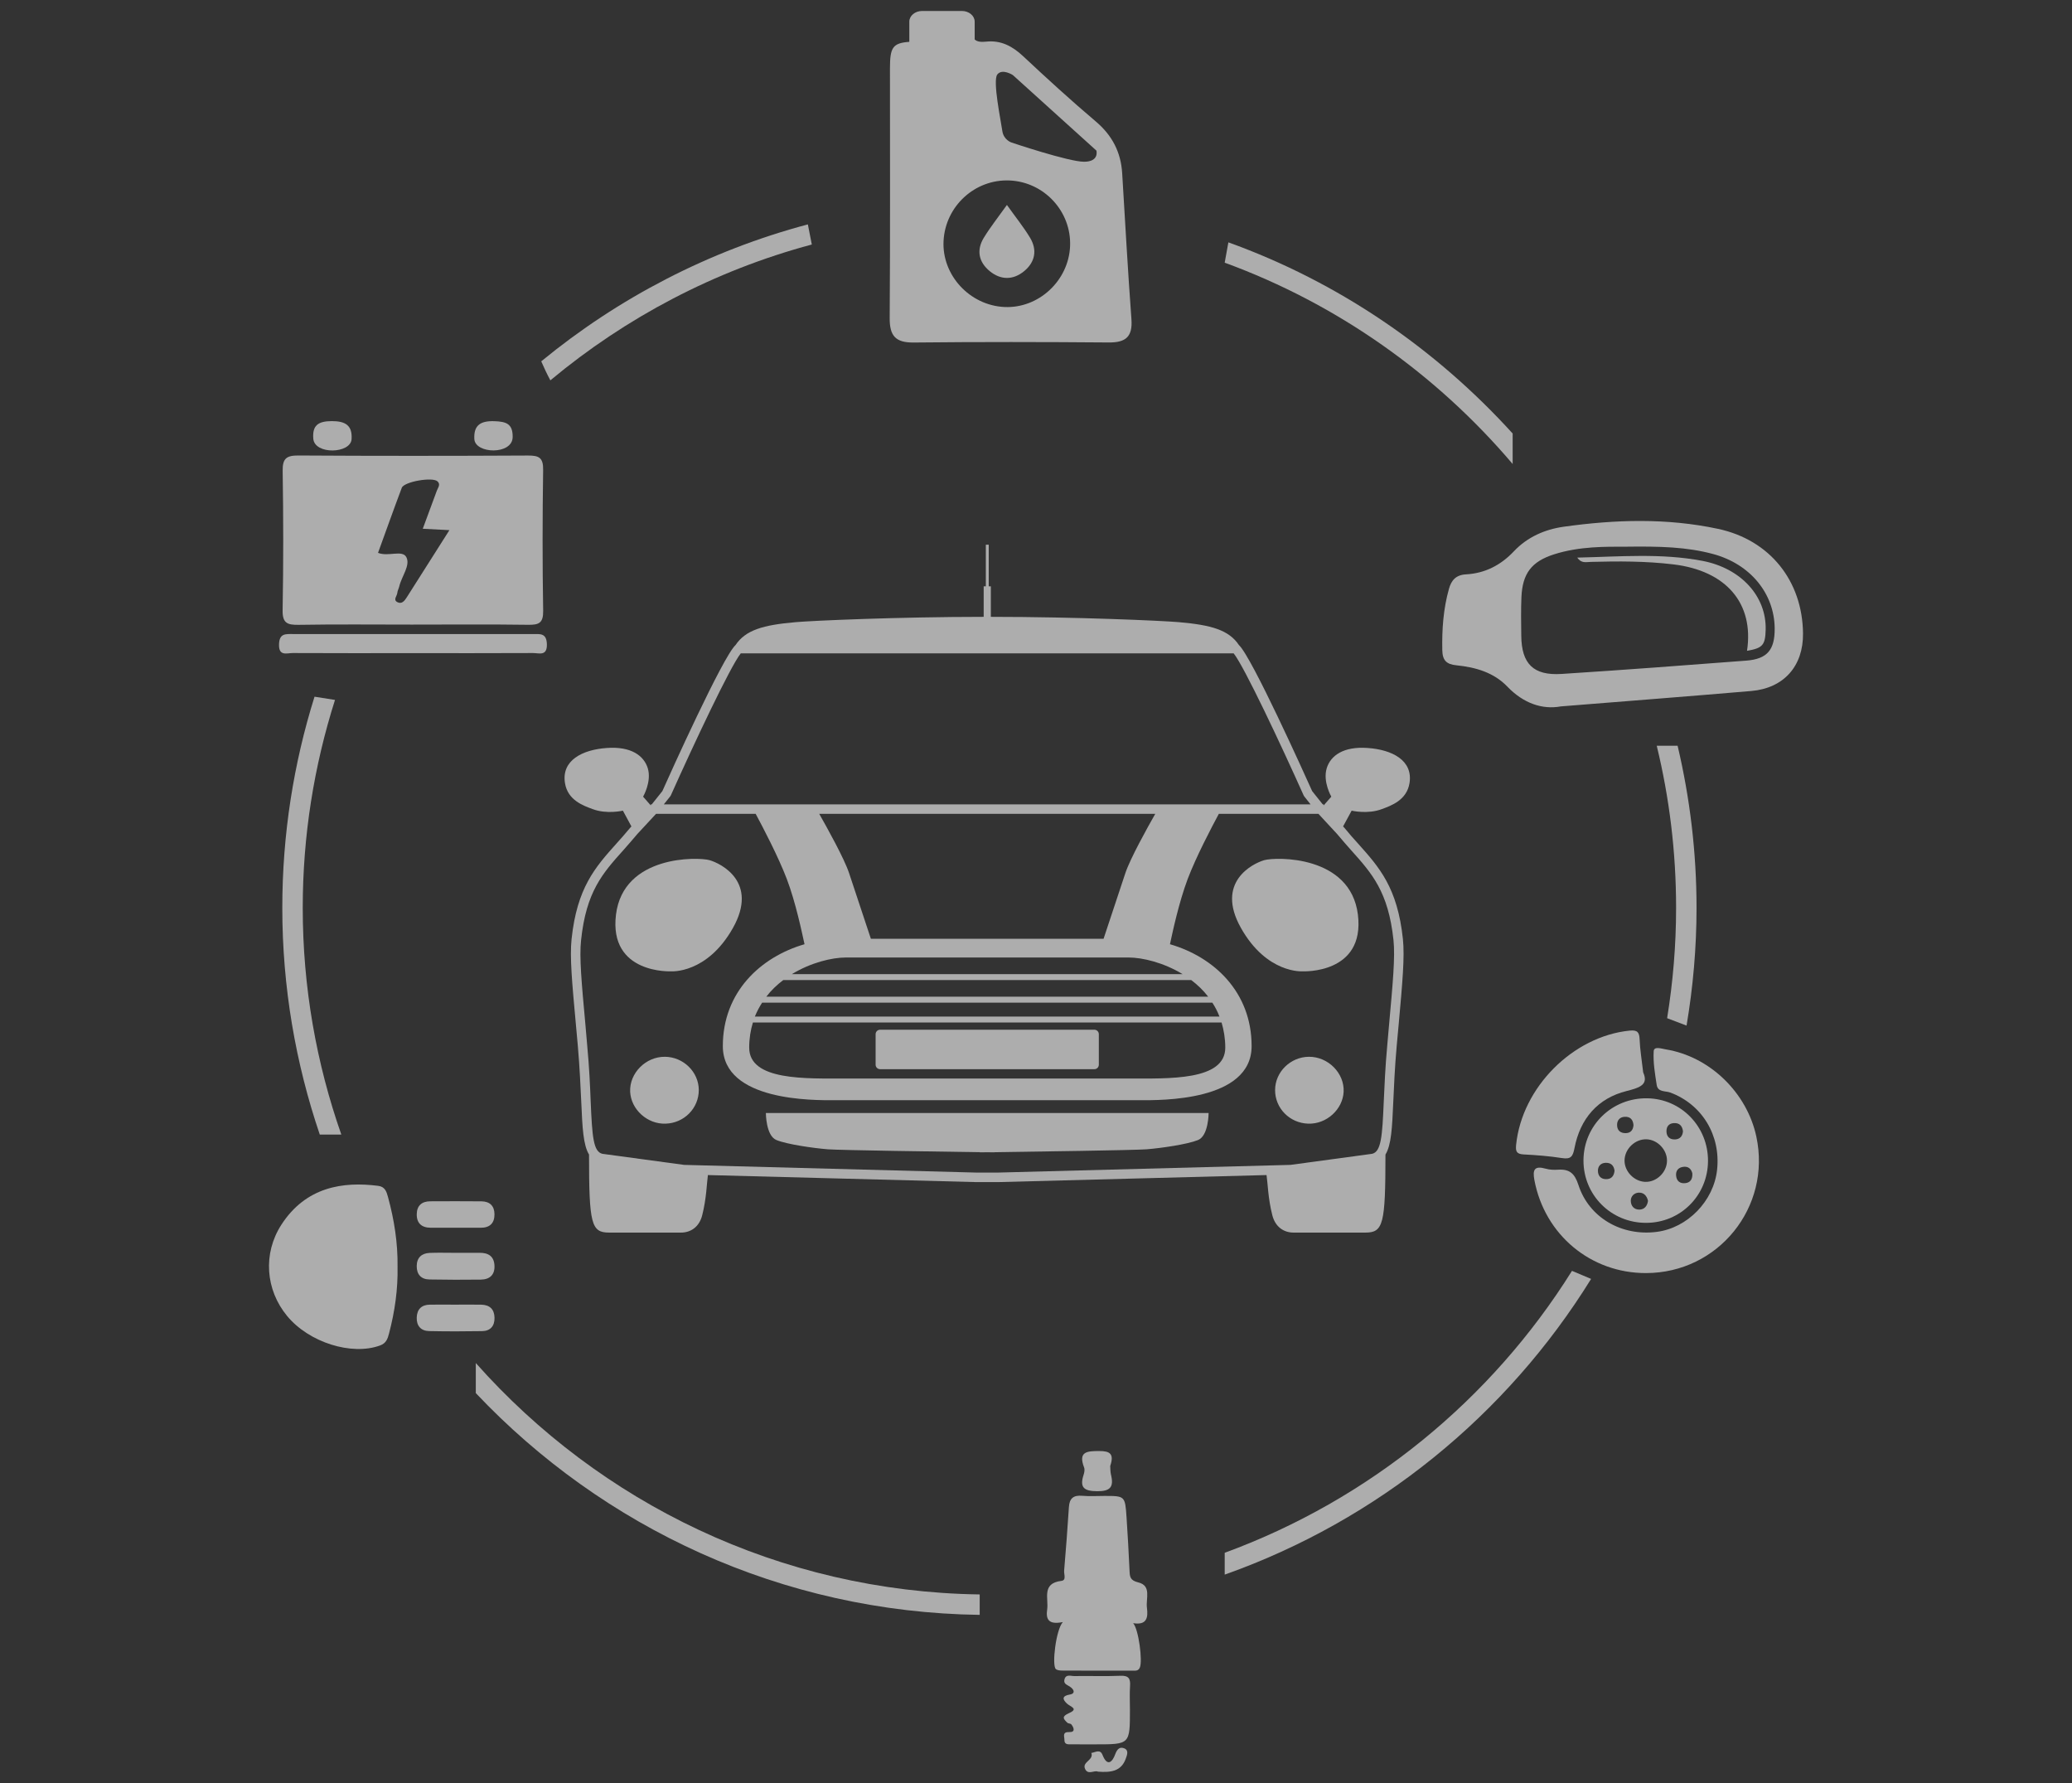 <?xml version="1.0" encoding="utf-8"?>
<!-- Generator: Adobe Illustrator 16.0.4, SVG Export Plug-In . SVG Version: 6.00 Build 0)  -->
<!DOCTYPE svg PUBLIC "-//W3C//DTD SVG 1.1//EN" "http://www.w3.org/Graphics/SVG/1.1/DTD/svg11.dtd">
<svg version="1.1" id="Layer_1" xmlns="http://www.w3.org/2000/svg" xmlns:xlink="http://www.w3.org/1999/xlink" x="0px" y="0px"
	 width="316.176px" height="272.059px" viewBox="0 0 316.176 272.059" enable-background="new 0 0 316.176 272.059"
	 xml:space="preserve">
<rect x="0" y="0" width="316.176" height="272.059" fill="#333333" stroke="none"/>
<g>
	<g>
		<g>
			<rect x="0" y="0" fill="none" width="316.176" height="272.059"/>
		</g>
	</g>
	<g>
		<g opacity="0.6">
			<path fill="#FFFFFF" d="M254.394,155.349l2.965,1.127c0.987-5.843,1.522-11.835,1.522-17.954c0-8.514-1.012-16.788-2.887-24.737
				h-3.184c1.93,7.937,2.953,16.218,2.953,24.737C255.764,144.251,255.282,149.869,254.394,155.349z"/>
		</g>
		<g>
			<g opacity="0.6">
				<path fill="#FFFFFF" d="M123.878,37.305c-0.198-1.044-0.396-2.07-0.603-3.069c-15.11,4.02-28.932,11.238-40.684,20.894
					c0.408,0.948,0.874,1.935,1.392,2.9C95.469,48.453,109.03,41.289,123.878,37.305z"/>
			</g>
			<g opacity="0.6">
				<path fill="#FFFFFF" d="M230.823,70.793v-4.651c-11.77-12.965-26.585-23.118-43.379-29.165l-0.561,3.101
					C204.092,46.372,219.174,57.079,230.823,70.793z"/>
			</g>
			<g opacity="0.6">
				<path fill="#FFFFFF" d="M239.876,193.899c-12.287,19.659-30.925,34.927-52.993,43.015v3.33
					c23.358-8.276,43.062-24.351,55.911-45.117L239.876,193.899z"/>
			</g>
			<g opacity="0.6">
				<path fill="#FFFFFF" d="M72.605,207.964v4.586c19.369,20.483,46.636,33.426,76.892,33.837v-3.118
					C118.94,242.843,91.511,229.264,72.605,207.964z"/>
				<path fill="#FFFFFF" d="M52.084,173.105c-3.799-10.832-5.888-22.463-5.888-34.583c0-11.058,1.736-21.714,4.923-31.731
					l-3.124-0.493c-3.19,10.181-4.917,21.007-4.917,32.224c0,12.096,2.031,23.718,5.718,34.58
					C49.881,173.105,50.979,173.105,52.084,173.105z"/>
			</g>
			<g opacity="0.6">
				<path fill-rule="evenodd" clip-rule="evenodd" fill="#FFFFFF" d="M162.186,247.481c-2.226,0.459-2.606-0.461-2.394-1.916
					c0.244-1.689-0.882-4.003,2.175-4.365c0.795-0.095,0.365-1.015,0.414-1.55c0.271-3.23,0.523-6.467,0.728-9.707
					c0.085-1.339,0.691-1.841,2.028-1.725c1.123,0.097,2.265,0.021,3.4,0.021c3.126,0,3.147,0,3.367,3.258
					c0.182,2.71,0.334,5.426,0.457,8.141c0.042,0.949,0.088,1.491,1.339,1.796c2.052,0.501,1.133,2.47,1.315,3.86
					c0.201,1.496-0.003,2.705-2.101,2.357c0.841,0.943,1.459,5.767,1.021,6.768c-0.247,0.569-0.707,0.475-1.14,0.475
					c-3.554,0.007-7.103,0.013-10.659-0.009c-0.35,0-0.809-0.029-1.032-0.243C160.499,254.069,161.12,248.65,162.186,247.481z"/>
				<path fill-rule="evenodd" clip-rule="evenodd" fill="#FFFFFF" d="M172.422,260.858c0,5.283,0,5.283-5.231,5.283
					c-1.211,0-2.423,0.009-3.632-0.007c-0.502-0.003-1.162,0.116-1.136-0.694c0.019-0.483-0.396-1.215,0.762-1.173
					c0.949,0.034,0.683-0.681,0.293-1.174c-0.12-0.149-0.457-0.11-0.609-0.253c-0.664-0.625-0.868-0.969,0.285-1.478
					c1.493-0.656,0.168-0.961-0.35-1.449c-0.696-0.654-0.785-1.171,0.497-1.382c0.712-0.116,0.73-0.676-0.037-1.193
					c-0.451-0.307-0.999-0.414-0.834-1.09c0.22-0.874,0.98-0.514,1.503-0.526c2.345-0.04,4.693,0.055,7.033-0.043
					c1.255-0.055,1.55,0.423,1.474,1.554C172.358,258.434,172.422,259.652,172.422,260.858z"/>
				<path fill-rule="evenodd" clip-rule="evenodd" fill="#FFFFFF" d="M169.414,223.665c0.024,0.325,0,0.858,0.121,1.355
					c0.46,1.86-0.121,2.521-2.131,2.499c-1.991-0.016-2.686-0.562-2.052-2.502c0.112-0.351,0.201-0.795,0.078-1.112
					c-0.943-2.456,0.464-2.511,2.312-2.515C169.365,221.386,170.048,221.809,169.414,223.665z"/>
				<path fill-rule="evenodd" clip-rule="evenodd" fill="#FFFFFF" d="M167.538,270.306c-0.529-0.275-1.57,0.611-1.991-0.49
					c-0.39-1.019,1.377-1.265,0.987-2.363c0.596-0.079,1.33-0.64,1.698,0.289c0.749,1.903,1.528,1.054,1.937-0.073
					c0.305-0.84,0.719-1.2,1.413-0.907c0.715,0.305,0.377,1.081,0.194,1.586C171.078,270.292,169.444,270.448,167.538,270.306z"/>
			</g>
			<path opacity="0.6" fill-rule="evenodd" clip-rule="evenodd" fill="#FFFFFF" d="M238.181,107.777
				c-2.841,0.524-5.724-0.475-8.162-3.014c-2.096-2.183-4.877-2.962-7.776-3.257c-1.521-0.152-2.128-0.737-2.157-2.329
				c-0.062-3.164,0.157-6.275,1.013-9.322c0.359-1.291,1.041-2.14,2.606-2.223c2.886-0.157,5.307-1.396,7.315-3.528
				c2.047-2.167,4.716-3.336,7.594-3.74c7.857-1.103,15.749-1.344,23.558,0.327c7.913,1.694,12.871,7.936,12.958,15.949
				c0.059,4.975-2.919,8.36-7.894,8.786C257.76,106.237,248.281,106.968,238.181,107.777z M248.054,83.41
				c-2.965,0.003-7.02-0.081-10.923,1.169c-3.429,1.098-4.805,2.919-4.969,6.504c-0.086,1.972-0.046,3.949-0.024,5.925
				c0.046,4.277,1.851,6.092,6.144,5.818c9.401-0.603,18.791-1.309,28.187-2.031c3.206-0.247,4.362-1.644,4.338-4.904
				c-0.039-5.336-3.711-9.824-9.392-11.361C257.395,83.443,253.263,83.339,248.054,83.41z"/>
			<path opacity="0.6" fill-rule="evenodd" clip-rule="evenodd" fill="#FFFFFF" d="M266.587,99.296
				c2.378-0.408,2.785-0.865,2.844-3.212c0.134-5.103-3.755-9.389-9.661-10.513c-6.283-1.196-12.616-0.641-19.089-0.495
				c0.62,0.907,1.327,0.674,2.07,0.654c4.208-0.114,8.415-0.125,12.61,0.381C263.414,87.082,267.68,92.054,266.587,99.296z"/>
			<path opacity="0.6" fill-rule="evenodd" clip-rule="evenodd" fill="#FFFFFF" d="M251.178,194.237
				c-8.451,0.019-15.46-5.849-17.034-14.168c-0.302-1.594-0.009-2.251,1.724-1.758c0.594,0.171,1.257,0.197,1.879,0.155
				c1.747-0.119,2.542,0.56,3.117,2.342c1.626,4.999,6.618,7.836,11.958,7.142c4.695-0.607,8.675-4.7,9.195-9.455
				c0.581-5.269-2.284-9.987-7.128-11.799c-0.745-0.279-1.908-0.027-2.085-1.159c-0.262-1.711-0.566-3.458-0.457-5.167
				c0.049-0.785,1.225-0.362,1.858-0.259c6.694,1.093,12.366,6.583,13.804,13.305C270.311,184.187,262.205,194.215,251.178,194.237z
				"/>
			<path opacity="0.6" fill-rule="evenodd" clip-rule="evenodd" fill="#FFFFFF" d="M260.632,177.151
				c-0.034,5.256-4.205,9.417-9.445,9.423c-5.343,0.01-9.6-4.256-9.557-9.572c0.043-5.312,4.354-9.501,9.707-9.432
				C256.543,167.637,260.664,171.887,260.632,177.151z M247.896,177.063c-0.015,1.656,1.44,3.172,3.118,3.255
				c1.754,0.085,3.355-1.453,3.361-3.231c0.006-1.673-1.435-3.189-3.101-3.26C249.516,173.753,247.908,175.29,247.896,177.063z
				 M251.477,183.222c-0.18-0.811-0.682-1.31-1.459-1.254c-0.657,0.049-1.171,0.551-1.169,1.238c0.007,0.779,0.49,1.354,1.304,1.346
				C250.949,184.54,251.366,183.983,251.477,183.222z M258.241,179.017c-0.158-0.633-0.585-1.129-1.456-0.979
				c-0.724,0.124-1.089,0.618-1.021,1.342c0.078,0.855,0.639,1.245,1.454,1.13C257.934,180.409,258.296,179.921,258.241,179.017z
				 M246.37,178.631c-0.097-0.831-0.587-1.267-1.412-1.216c-0.733,0.049-1.145,0.558-1.123,1.261
				c0.021,0.688,0.401,1.193,1.162,1.228C245.856,179.944,246.282,179.468,246.37,178.631z M256.814,172.599
				c-0.106-0.812-0.527-1.297-1.392-1.245c-0.767,0.043-1.132,0.533-1.129,1.24c0.002,0.855,0.526,1.303,1.354,1.25
				C256.371,173.799,256.756,173.324,256.814,172.599z M249.263,171.662c-0.069-0.826-0.48-1.312-1.348-1.268
				c-0.743,0.043-1.151,0.518-1.157,1.225c-0.007,0.852,0.511,1.29,1.346,1.266C248.852,172.861,249.208,172.39,249.263,171.662z"/>
			<path opacity="0.6" fill-rule="evenodd" clip-rule="evenodd" fill="#FFFFFF" d="M250.74,163.618
				c0.816,1.817-0.377,2.305-2.526,2.84c-4.427,1.105-7.094,4.238-7.956,8.711c-0.246,1.294-0.558,1.729-1.896,1.522
				c-1.942-0.302-3.909-0.457-5.872-0.558c-1.088-0.058-1.24-0.479-1.137-1.479c0.896-8.744,8.652-16.538,17.323-17.411
				c1.173-0.119,1.479,0.233,1.522,1.346C250.249,160.077,250.506,161.561,250.74,163.618z"/>
			<path opacity="0.6" fill-rule="evenodd" clip-rule="evenodd" fill="#FFFFFF" d="M60.664,193.272
				c0.067,3.459-0.421,6.841-1.299,10.182c-0.211,0.81-0.429,1.482-1.365,1.826c-4.326,1.587-10.835-0.441-14.182-4.49
				c-3.309-3.995-3.722-9.53-0.883-13.929c3.75-5.795,9.409-6.619,14.781-5.932c1.028,0.132,1.262,0.871,1.487,1.693
				C60.155,186.108,60.715,189.646,60.664,193.272z"/>
			<path opacity="0.6" fill-rule="evenodd" clip-rule="evenodd" fill="#FFFFFF" d="M69.533,199.054c1.305,0,2.614-0.024,3.92,0.006
				c1.256,0.03,1.975,0.682,2.006,1.964c0.034,1.278-0.615,2.045-1.888,2.07c-2.694,0.046-5.392,0.049-8.085-0.007
				c-1.265-0.027-1.938-0.804-1.895-2.076c0.045-1.257,0.74-1.942,2.018-1.957C66.918,199.038,68.225,199.054,69.533,199.054z"/>
			<path opacity="0.6" fill-rule="evenodd" clip-rule="evenodd" fill="#FFFFFF" d="M69.487,191.147
				c1.226-0.003,2.451,0.006,3.675-0.003c1.338-0.016,2.227,0.514,2.292,1.951c0.065,1.422-0.735,2.122-2.091,2.138
				c-2.612,0.03-5.224,0.03-7.838-0.021c-1.263-0.021-1.944-0.768-1.935-2.04c0.009-1.278,0.734-1.957,1.978-2.013
				C66.872,191.107,68.181,191.15,69.487,191.147z"/>
			<path opacity="0.6" fill-rule="evenodd" clip-rule="evenodd" fill="#FFFFFF" d="M69.63,187.32c-1.304,0-2.612,0.007-3.917,0
				c-1.387-0.009-2.151-0.703-2.119-2.101c0.029-1.278,0.781-1.924,2.04-1.933c2.611-0.013,5.222-0.02,7.835,0.005
				c1.27,0.013,1.979,0.701,1.986,1.973c0.006,1.404-0.753,2.078-2.152,2.059C72.08,187.311,70.854,187.32,69.63,187.32z"/>
			<g opacity="0.6">
				<path fill-rule="evenodd" clip-rule="evenodd" fill="#FFFFFF" d="M82.88,71.68c0.028-1.847-0.638-2.188-2.305-2.178
					c-11.68,0.062-23.362,0.068-35.042-0.006c-1.816-0.009-2.43,0.449-2.399,2.348c0.108,7.08,0.122,14.161-0.008,21.237
					c-0.038,2.001,0.714,2.275,2.438,2.251c5.751-0.098,11.505-0.036,17.256-0.036c5.93,0,11.859-0.055,17.788,0.03
					c1.64,0.024,2.308-0.277,2.276-2.144C82.764,86.016,82.774,78.848,82.88,71.68z M62.083,91.118
					c-0.337,0.531-0.759,1.126-1.467,0.744c-0.655-0.356-0.035-0.924,0.008-1.39c0.03-0.342,0.221-0.666,0.301-1.007
					c0.357-1.53,1.741-3.207,1.075-4.465c-0.609-1.145-2.736-0.023-4.316-0.648c1.218-3.346,2.389-6.648,3.624-9.927
					c0.354-0.94,4.699-1.691,5.457-0.979c0.502,0.475,0.072,0.94-0.101,1.404c-0.701,1.883-1.394,3.768-2.152,5.823
					c1.405,0.073,2.58,0.135,4.066,0.213C66.306,84.466,64.199,87.793,62.083,91.118z"/>
				<path fill-rule="evenodd" clip-rule="evenodd" fill="#FFFFFF" d="M62.745,99.652c-6.018,0-12.037,0.016-18.054-0.016
					c-0.912-0.005-2.186,0.549-2.113-1.364c0.063-1.65,1.006-1.537,2.113-1.534c12.214,0.009,24.428,0.006,36.643,0
					c1.083,0,2.06-0.164,2.116,1.522c0.064,1.909-1.198,1.371-2.116,1.376C75.136,99.667,68.943,99.652,62.745,99.652z"/>
				<path fill-rule="evenodd" clip-rule="evenodd" fill="#FFFFFF" d="M72.381,66.985c-0.114-2.094,0.926-2.793,3.058-2.723
					c1.832,0.061,2.818,0.41,2.791,2.426C78.189,69.44,72.506,69.262,72.381,66.985z"/>
				<path fill-rule="evenodd" clip-rule="evenodd" fill="#FFFFFF" d="M47.806,66.925c-0.156-2.01,0.721-2.663,2.806-2.674
					c2.141-0.01,3.166,0.686,3.038,2.748C53.51,69.237,47.997,69.401,47.806,66.925z"/>
			</g>
			<g opacity="0.6">
				<path fill="#FFFFFF" d="M172.651,48.717c-0.549-7.426-0.959-14.862-1.413-22.295c-0.197-3.219-1.531-5.774-4.028-7.89
					c-3.787-3.209-7.459-6.561-11.082-9.953c-1.63-1.524-3.368-2.461-5.631-2.227c-0.758,0.078-1.387,0.04-1.767-0.335V3.302
					c0-0.899-0.876-1.628-1.956-1.628h-6.061c-1.081,0-1.956,0.729-1.956,1.628v3.081c-2.563,0.184-2.95,0.897-2.954,4.021
					c-0.004,12.703,0.05,25.406-0.041,38.11c-0.02,2.687,0.857,3.772,3.632,3.745c9.933-0.104,19.868-0.09,29.8-0.008
					C171.777,52.273,172.845,51.385,172.651,48.717z M153.26,46.841c-5.289-0.256-9.535-4.856-9.28-10.056
					c0.26-5.311,4.776-9.467,10.052-9.251c5.305,0.219,9.476,4.734,9.257,10.023C163.069,42.839,158.475,47.091,153.26,46.841z
					 M165.417,24.678c-2.36,0-11.056-2.93-11.056-2.93s-1.227-0.378-1.417-1.796c-0.188-1.416-1.51-7.652-0.755-8.596
					c0.755-0.946,2.362,0.094,2.362,0.094l12.755,11.527C167.307,22.978,167.78,24.678,165.417,24.678z"/>
				<path fill-rule="evenodd" clip-rule="evenodd" fill="#FFFFFF" d="M153.65,31.271c1.352,1.894,2.548,3.375,3.525,4.992
					c1.136,1.883,0.782,3.726-0.9,5.11c-1.669,1.375-3.562,1.375-5.237,0.004c-1.685-1.375-2.074-3.198-0.92-5.091
					C151.1,34.674,152.286,33.186,153.65,31.271z"/>
			</g>
			<path opacity="0.6" fill="#FFFFFF" d="M101.464,161.236c-2.932-0.024-5.43,2.498-5.306,5.341
				c0.139,2.701,2.618,4.957,5.397,4.863c2.848-0.079,5.083-2.36,5.076-5.142C106.618,163.55,104.285,161.261,101.464,161.236z"/>
			<path opacity="0.6" fill="#FFFFFF" d="M108.261,131.235c-1.762-0.49-13.135-0.801-14.266,8.314
				c-1.117,9.111,8.416,8.649,8.416,8.649s5.469,0.412,9.427-6.608C115.783,134.574,110.024,131.74,108.261,131.235z"/>
			<path opacity="0.6" fill="#FFFFFF" d="M199.726,161.236c-2.813,0.025-5.14,2.314-5.153,5.062
				c-0.02,2.781,2.221,5.062,5.062,5.142c2.774,0.094,5.261-2.162,5.397-4.863C205.164,163.734,202.664,161.211,199.726,161.236z"/>
			<path opacity="0.6" fill="#FFFFFF" d="M192.928,131.235c-1.762,0.506-7.515,3.34-3.562,10.355
				c3.957,7.021,9.414,6.608,9.414,6.608s9.545,0.462,8.429-8.649C206.071,130.434,194.691,130.744,192.928,131.235z"/>
			<path opacity="0.6" fill="#FFFFFF" d="M149.497,169.817h-32.629c0,0,0,3.472,1.611,4.121c1.604,0.658,5.588,1.23,7.842,1.414
				c1.821,0.139,17.252,0.361,23.176,0.441v0.019c0,0,0.414-0.009,1.138-0.009c0.743,0,1.164,0.009,1.164,0.009v-0.019
				c5.917-0.08,21.353-0.303,23.168-0.441c2.255-0.184,6.232-0.756,7.844-1.414c1.616-0.649,1.616-4.121,1.616-4.121h-32.628
				H149.497z"/>
			<path opacity="0.6" fill="#FFFFFF" d="M134.311,163.129h32.674c0.389,0,0.691-0.3,0.691-0.686v-4.646
				c0-0.388-0.303-0.69-0.691-0.69h-32.674c-0.388,0-0.697,0.303-0.697,0.69v4.646C133.614,162.829,133.923,163.129,134.311,163.129
				z"/>
			<path opacity="0.6" fill="#FFFFFF" d="M210.863,123.447c1.396-0.52,3.802-1.348,4.222-3.97c0.552-3.477-2.67-5.095-6.377-5.354
				c-3.723-0.276-5.674,1.178-6.258,3.092c-0.625,2.05,0.702,4.335,0.702,4.335l-1.177,1.342v-0.165h-0.132l-1.617-2.025
				c-1.112-2.465-9.218-20.485-11.177-22.288c-1.525-2.281-4.188-3.062-9.189-3.491c-2.533-0.223-15.557-0.803-28.666-0.809v-4.66
				h-0.322v-6.344h-0.191h-0.065h-0.183v6.344h-0.329v4.66c-13.109,0.006-26.14,0.586-28.666,0.809
				c-5.016,0.429-7.666,1.21-9.197,3.491c-1.959,1.802-10.072,19.822-11.17,22.288l-1.618,2.025h-0.145v0.165l-1.177-1.342
				c0,0,1.334-2.286,0.716-4.335c-0.591-1.915-2.538-3.368-6.259-3.092c-3.707,0.258-6.942,1.876-6.377,5.354
				c0.414,2.622,2.814,3.45,4.222,3.97c2.169,0.822,4.615,0.236,4.615,0.236l1.301,2.407l-0.196,0.215
				c-0.724,0.875-1.428,1.672-2.112,2.426c-3.22,3.604-5.989,6.702-6.824,14.548c-0.282,2.73,0.066,6.59,0.658,13.008l0.296,3.266
				c0.295,3.398,0.414,6.292,0.527,8.608c0.17,3.956,0.302,6.54,1.183,7.992c0,10.645,0.341,11.907,3.078,11.907
				c3.714,0,9.447,0,10.952,0c1.499,0,2.801-0.866,3.248-2.677c0.645-2.55,0.69-4.87,0.861-6.1l41.039,1.076h1.558h0.065h1.552
				l41.032-1.076c0.184,1.229,0.223,3.55,0.873,6.1c0.449,1.811,1.75,2.677,3.25,2.677c1.498,0,7.225,0,10.952,0
				c2.734,0,3.069-1.263,3.069-11.907c0.889-1.452,1.021-4.036,1.191-7.992c0.105-2.316,0.224-5.21,0.526-8.608l0.301-3.266
				c0.579-6.418,0.927-10.277,0.646-13.008c-0.828-7.846-3.604-10.943-6.824-14.548c-0.684-0.754-1.4-1.551-2.104-2.426
				l-0.204-0.215l1.309-2.407C206.248,123.683,208.7,124.269,210.863,123.447z M102.253,121.526l0.105-0.157
				c3.498-7.813,9.08-19.698,10.684-21.689h37.573h0.065h37.566c1.605,1.992,7.193,13.876,10.69,21.689l0.099,0.157l0.953,1.202
				h-98.696L102.253,121.526z M115.185,155.104c0.316-0.771,0.69-1.475,1.111-2.124h68.703c0.421,0.649,0.796,1.354,1.085,2.124
				H115.185z M186.406,156.003c0.342,1.169,0.565,2.446,0.565,3.838c0,5.076-8.652,4.71-14.786,4.71c-4.182,0-38.901,0-43.09,0
				c-6.12,0-14.772,0.366-14.772-4.71c0-1.392,0.211-2.669,0.565-3.838H186.406z M116.928,152.072
				c0.755-0.987,1.644-1.82,2.59-2.539h62.26c0.953,0.719,1.828,1.552,2.59,2.539H116.928z M120.833,148.628
				c2.872-1.75,6.086-2.54,8.263-2.54c1.953,0,41.144,0,43.09,0c2.188,0,5.398,0.79,8.277,2.54H120.833z M171.725,133.21
				c-0.802,2.404-2.682,8.077-3.326,10.02c-8.75,0-26.757,0-35.509,0c-0.651-1.942-2.524-7.615-3.326-10.02
				c-0.736-2.229-3.366-6.939-4.556-9.041h51.28C175.091,126.271,172.467,130.981,171.725,133.21z M206.162,129.705
				c3.182,3.549,5.693,6.339,6.477,13.733c0.27,2.57-0.105,6.608-0.658,12.716l-0.288,3.269c-0.316,3.436-0.435,6.336-0.54,8.678
				c-0.224,5.271-0.387,7.612-1.775,7.939l-12.471,1.691l-44.694,1.175h-1.533h-0.065h-1.545l-44.68-1.175l-12.471-1.691
				c-1.395-0.327-1.552-2.669-1.783-7.939c-0.09-2.342-0.216-5.242-0.539-8.678l-0.282-3.269
				c-0.558-6.107-0.934-10.146-0.644-12.716c0.776-7.395,3.274-10.185,6.456-13.733c0.684-0.789,1.414-1.59,2.117-2.446l2.867-3.089
				h15.2c1.085,2.011,3.452,6.534,4.747,9.926c1.38,3.638,2.307,8.16,2.708,9.968c-6.706,1.945-12.465,7.29-12.465,15.541
				c0,8.468,13.944,8.259,17.015,8.259c2.367,0,44.292,0,46.666,0c3.07,0,17.008,0.209,17.008-8.259
				c0-8.251-5.752-13.596-12.459-15.541c0.389-1.808,1.342-6.33,2.709-9.968c1.289-3.393,3.662-7.915,4.748-9.926h15.199
				l2.859,3.089C204.748,128.115,205.473,128.916,206.162,129.705z"/>
		</g>
	</g>
</g>
</svg>
